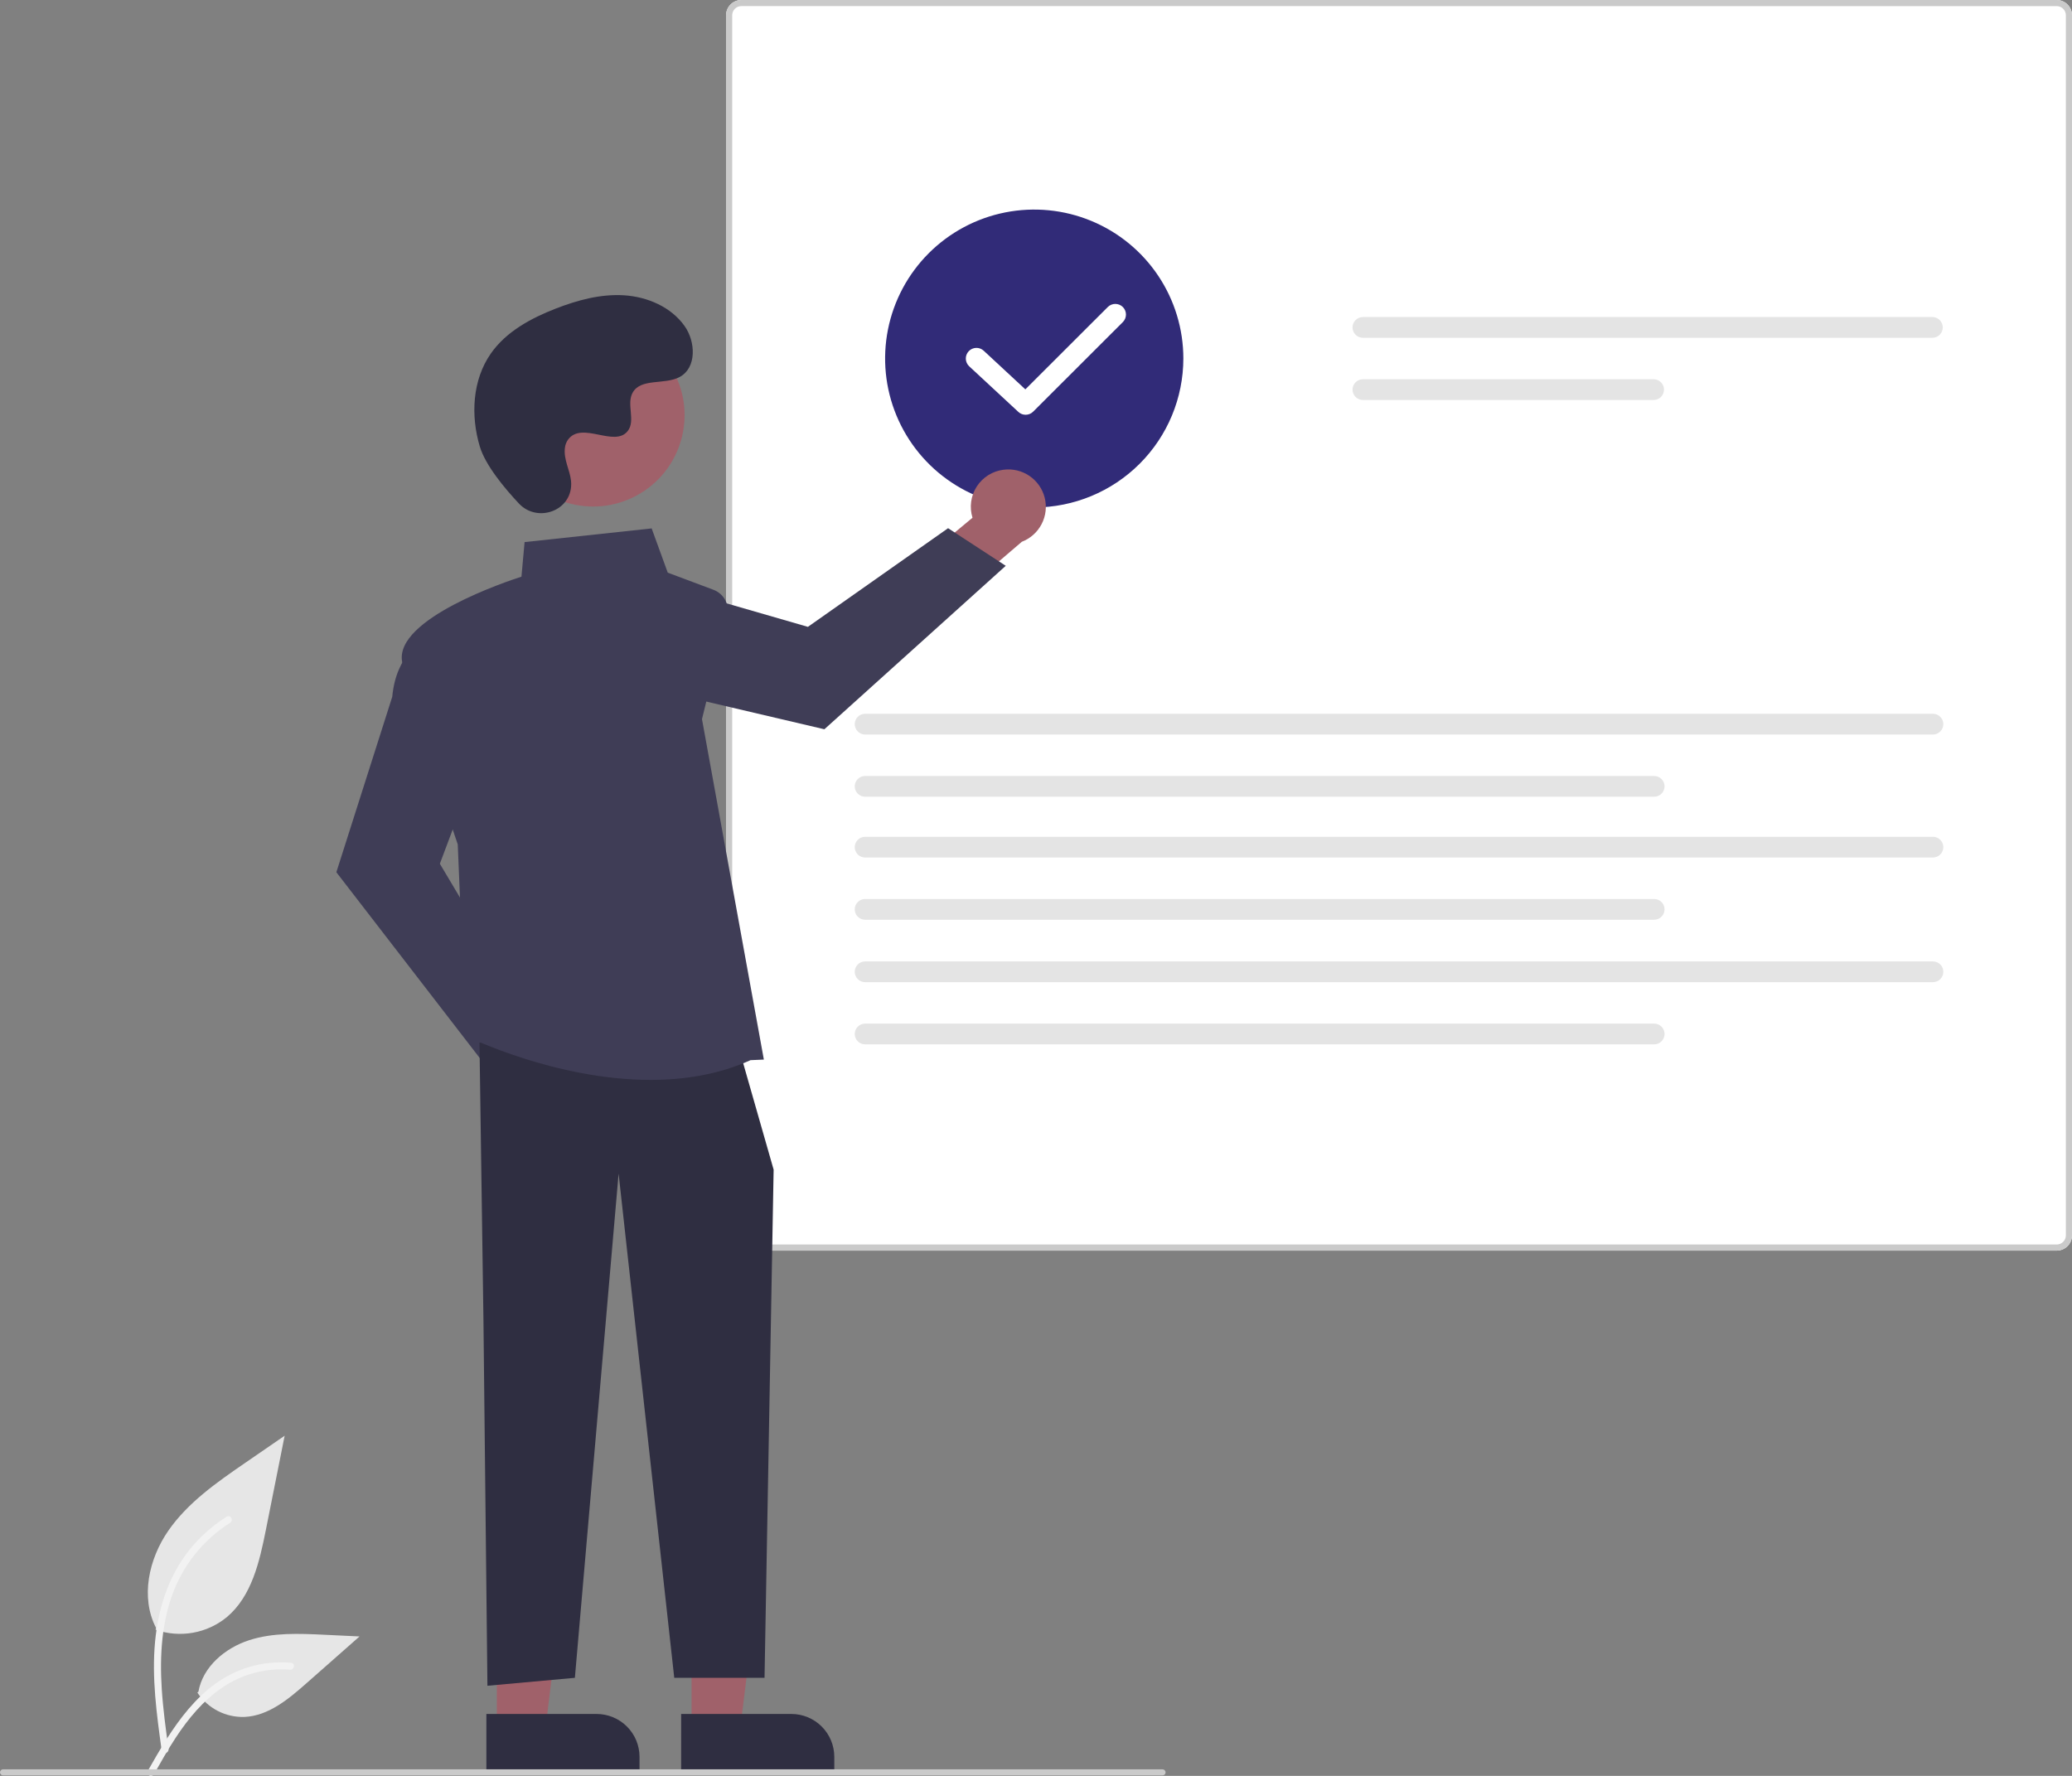 <svg width="350" height="300" viewBox="0 0 350 300" fill="none" xmlns="http://www.w3.org/2000/svg">
<rect x="0" y="0" width="350" height="300" fill="#808080" stroke="none"/>
<g clip-path="url(#clip0_444_651)">
<path d="M26.282 275.307C28.299 276.015 30.464 276.192 32.569 275.822C34.675 275.452 36.649 274.546 38.302 273.192C42.513 269.662 43.833 263.848 44.907 258.464L48.083 242.537L41.432 247.112C36.649 250.401 31.758 253.797 28.447 258.561C25.135 263.326 23.691 269.831 26.351 274.987" fill="#E6E6E6"/>
<path d="M27.309 295.698C26.471 289.606 25.61 283.436 26.199 277.278C26.721 271.81 28.391 266.47 31.791 262.09C33.596 259.769 35.792 257.781 38.281 256.215C38.93 255.806 39.527 256.833 38.881 257.241C34.575 259.959 31.244 263.973 29.369 268.705C27.298 273.966 26.965 279.701 27.322 285.291C27.537 288.671 27.996 292.028 28.456 295.382C28.492 295.534 28.469 295.694 28.392 295.829C28.315 295.965 28.189 296.066 28.04 296.112C27.888 296.153 27.726 296.133 27.589 296.055C27.453 295.977 27.352 295.849 27.309 295.698L27.309 295.698Z" fill="#F2F2F2"/>
<path d="M33.334 285.923C34.199 287.237 35.388 288.306 36.787 289.027C38.185 289.748 39.746 290.097 41.319 290.041C45.362 289.849 48.731 287.032 51.763 284.356L60.735 276.444L54.797 276.16C50.527 275.956 46.147 275.764 42.08 277.081C38.013 278.398 34.262 281.562 33.519 285.767" fill="#E6E6E6"/>
<path d="M24.942 299.2C28.973 292.077 33.647 284.161 42 281.631C44.322 280.93 46.757 280.679 49.174 280.891C49.936 280.957 49.745 282.129 48.985 282.064C44.934 281.728 40.891 282.797 37.536 285.09C34.308 287.285 31.794 290.336 29.667 293.572C28.363 295.554 27.196 297.621 26.029 299.684C25.656 300.344 24.565 299.867 24.942 299.2Z" fill="#F2F2F2"/>
<path d="M347.417 211.268H125.228C124.543 211.268 123.887 210.995 123.403 210.512C122.919 210.028 122.646 209.373 122.646 208.689V2.58C122.646 1.896 122.919 1.24 123.403 0.757C123.887 0.273 124.543 0.001 125.228 0H347.417C348.102 0.001 348.758 0.273 349.243 0.757C349.727 1.24 349.999 1.896 350 2.58V208.688C349.999 209.372 349.727 210.028 349.243 210.512C348.759 210.995 348.102 211.267 347.417 211.268V211.268Z" fill="white"/>
<path d="M347.417 211.268H125.228C124.543 211.268 123.887 210.995 123.403 210.512C122.919 210.028 122.646 209.373 122.646 208.689V2.58C122.646 1.896 122.919 1.24 123.403 0.757C123.887 0.273 124.543 0.001 125.228 0H347.417C348.102 0.001 348.758 0.273 349.243 0.757C349.727 1.24 349.999 1.896 350 2.58V208.688C349.999 209.372 349.727 210.028 349.243 210.512C348.759 210.995 348.102 211.267 347.417 211.268V211.268ZM125.228 1.03C124.818 1.031 124.424 1.194 124.134 1.484C123.844 1.774 123.681 2.166 123.68 2.576V208.688C123.681 209.098 123.844 209.491 124.134 209.781C124.424 210.071 124.818 210.234 125.228 210.235H347.417C347.828 210.234 348.221 210.071 348.511 209.781C348.801 209.491 348.965 209.098 348.966 208.688V2.58C348.965 2.17 348.801 1.777 348.511 1.487C348.221 1.197 347.828 1.034 347.417 1.033L125.228 1.03Z" fill="#CACACA"/>
<path d="M230.217 53.558C229.752 53.559 229.307 53.744 228.979 54.072C228.651 54.4 228.466 54.845 228.466 55.309C228.466 55.773 228.651 56.218 228.979 56.547C229.307 56.875 229.752 57.06 230.217 57.061H326.421C326.886 57.06 327.331 56.875 327.659 56.547C327.987 56.218 328.172 55.773 328.172 55.309C328.172 54.845 327.987 54.4 327.659 54.072C327.331 53.744 326.886 53.559 326.421 53.558H230.217Z" fill="#E4E4E4"/>
<path d="M230.217 64.067C229.753 64.068 229.308 64.253 228.98 64.581C228.652 64.91 228.468 65.355 228.468 65.818C228.468 66.282 228.652 66.727 228.98 67.055C229.308 67.383 229.753 67.568 230.217 67.57H279.331C279.796 67.568 280.24 67.383 280.568 67.055C280.896 66.727 281.08 66.282 281.08 65.818C281.08 65.355 280.896 64.91 280.568 64.581C280.24 64.253 279.796 64.068 279.331 64.067H230.217Z" fill="#E4E4E4"/>
<path d="M146.13 120.579C145.666 120.58 145.221 120.765 144.893 121.094C144.565 121.422 144.381 121.867 144.381 122.33C144.381 122.794 144.565 123.239 144.893 123.567C145.221 123.896 145.666 124.081 146.13 124.082H326.515C326.979 124.081 327.424 123.896 327.752 123.567C328.08 123.239 328.264 122.794 328.264 122.33C328.264 121.867 328.08 121.422 327.752 121.094C327.424 120.765 326.979 120.58 326.515 120.579H146.13Z" fill="#E4E4E4"/>
<path d="M146.13 131.088C145.666 131.089 145.221 131.274 144.893 131.602C144.565 131.931 144.381 132.375 144.381 132.839C144.381 133.303 144.565 133.748 144.893 134.076C145.221 134.404 145.666 134.589 146.13 134.59H279.425C279.889 134.589 280.334 134.404 280.662 134.076C280.99 133.748 281.174 133.303 281.174 132.839C281.174 132.375 280.99 131.931 280.662 131.602C280.334 131.274 279.889 131.089 279.425 131.088H146.13Z" fill="#E4E4E4"/>
<path d="M146.13 141.359C145.666 141.36 145.221 141.545 144.893 141.873C144.565 142.202 144.381 142.646 144.381 143.11C144.381 143.574 144.565 144.019 144.893 144.347C145.221 144.675 145.666 144.86 146.13 144.861H326.515C326.979 144.86 327.424 144.675 327.752 144.347C328.08 144.019 328.264 143.574 328.264 143.11C328.264 142.646 328.08 142.202 327.752 141.873C327.424 141.545 326.979 141.36 326.515 141.359H146.13Z" fill="#E4E4E4"/>
<path d="M146.13 151.868C145.666 151.869 145.221 152.054 144.893 152.382C144.565 152.71 144.381 153.155 144.381 153.619C144.381 154.083 144.565 154.528 144.893 154.856C145.221 155.184 145.666 155.369 146.13 155.37H279.425C279.889 155.369 280.334 155.184 280.662 154.856C280.99 154.528 281.174 154.083 281.174 153.619C281.174 153.155 280.99 152.71 280.662 152.382C280.334 152.054 279.889 151.869 279.425 151.868H146.13Z" fill="#E4E4E4"/>
<path d="M146.13 162.412C145.666 162.413 145.221 162.598 144.893 162.927C144.565 163.255 144.381 163.7 144.381 164.163C144.381 164.627 144.565 165.072 144.893 165.4C145.221 165.729 145.666 165.914 146.13 165.915H326.515C326.979 165.914 327.424 165.729 327.752 165.4C328.08 165.072 328.264 164.627 328.264 164.163C328.264 163.7 328.08 163.255 327.752 162.927C327.424 162.598 326.979 162.413 326.515 162.412H146.13Z" fill="#E4E4E4"/>
<path d="M146.13 172.921C145.666 172.922 145.221 173.107 144.893 173.435C144.565 173.764 144.381 174.208 144.381 174.672C144.381 175.136 144.565 175.581 144.893 175.909C145.221 176.237 145.666 176.422 146.13 176.423H279.425C279.889 176.422 280.334 176.237 280.662 175.909C280.99 175.581 281.174 175.136 281.174 174.672C281.174 174.208 280.99 173.764 280.662 173.435C280.334 173.107 279.889 172.922 279.425 172.921H146.13Z" fill="#E4E4E4"/>
<path d="M174.702 85.725C169.719 85.725 164.849 84.249 160.707 81.484C156.564 78.72 153.336 74.79 151.429 70.192C149.523 65.595 149.024 60.536 149.996 55.655C150.968 50.774 153.367 46.291 156.889 42.772C160.412 39.253 164.901 36.857 169.787 35.886C174.673 34.915 179.738 35.413 184.341 37.318C188.944 39.222 192.878 42.447 195.646 46.585C198.413 50.722 199.891 55.587 199.891 60.564C199.883 67.234 197.227 73.63 192.505 78.347C187.782 83.064 181.38 85.717 174.702 85.725Z" fill="#312B78"/>
<path d="M98.238 180.861C98.195 179.943 97.95 179.045 97.521 178.231C97.093 177.418 96.491 176.708 95.758 176.151C95.025 175.595 94.179 175.206 93.28 175.012C92.38 174.818 91.449 174.823 90.551 175.027L82.225 163.306L73.86 166.623L85.851 183.01C86.294 184.493 87.267 185.763 88.585 186.577C89.902 187.392 91.473 187.696 93 187.431C94.527 187.166 95.903 186.351 96.869 185.14C97.834 183.93 98.321 182.407 98.238 180.861H98.238Z" fill="#A0616A"/>
<path d="M82.01 179.993L56.817 147.346L66.257 117.712C66.948 110.261 71.616 108.181 71.814 108.096L72.117 107.966L80.332 129.847L74.3 145.912L89.104 170.782L82.01 179.993Z" fill="#3F3D56"/>
<path d="M169.503 79.353C168.59 79.468 167.713 79.781 166.934 80.27C166.155 80.76 165.493 81.414 164.994 82.187C164.496 82.96 164.173 83.832 164.048 84.743C163.924 85.654 164.001 86.582 164.274 87.46L153.219 96.658L157.177 104.731L172.606 91.523C174.052 90.967 175.244 89.9 175.955 88.525C176.667 87.15 176.848 85.562 176.466 84.062C176.084 82.562 175.164 81.254 173.88 80.386C172.597 79.518 171.04 79.151 169.503 79.353Z" fill="#A0616A"/>
<path d="M169.891 95.581L139.254 123.195L108.945 116.085C101.455 115.972 99.017 111.485 98.917 111.294L98.764 111.002L119.969 101.13L136.471 105.894L160.149 89.228L169.891 95.581Z" fill="#3F3D56"/>
<path d="M116.822 291.889L125.054 291.889L128.969 260.173L116.82 260.174L116.822 291.889Z" fill="#A0616A"/>
<path d="M140.929 299.523L115.058 299.525L115.057 289.54L133.67 289.539C135.595 289.539 137.442 290.303 138.803 291.663C140.164 293.022 140.929 294.866 140.929 296.789L140.929 299.523L140.929 299.523Z" fill="#2F2E41"/>
<path d="M83.921 291.889L92.152 291.889L96.069 260.173L83.919 260.174L83.921 291.889Z" fill="#A0616A"/>
<path d="M108.028 299.523L82.157 299.525L82.157 289.54L100.77 289.539C101.723 289.539 102.667 289.727 103.547 290.091C104.428 290.455 105.228 290.989 105.902 291.663C106.576 292.336 107.111 293.135 107.476 294.015C107.84 294.894 108.028 295.837 108.028 296.789L108.028 299.523Z" fill="#2F2E41"/>
<path d="M80.993 176.124L81.665 223.072L82.336 284.776L97.108 283.435L104.494 198.257L113.894 283.435H129.144L130.68 197.587L125.309 178.807L80.993 176.124Z" fill="#2F2E41"/>
<path d="M109.905 182.429C93.832 182.43 79.038 175.163 78.838 175.064L78.672 174.981L77.323 142.648C76.932 141.505 69.231 118.96 67.926 111.794C66.605 104.534 85.758 98.162 88.084 97.417L88.612 91.576L110.077 89.266L112.797 96.739L120.498 99.624C121.371 99.951 122.093 100.586 122.528 101.41C122.963 102.234 123.081 103.189 122.858 104.093L118.578 121.478L129.031 178.996L126.781 179.093C121.387 181.527 115.565 182.428 109.905 182.429Z" fill="#3F3D56"/>
<path d="M107.598 83.675C115.087 79.586 117.839 70.206 113.745 62.725C109.651 55.245 100.261 52.495 92.772 56.585C85.283 60.674 82.53 70.054 86.624 77.534C90.718 85.015 100.108 87.765 107.598 83.675Z" fill="#A0616A"/>
<path d="M87.668 85.074C90.613 88.208 96.083 86.526 96.466 82.245C96.497 81.912 96.494 81.578 96.46 81.246C96.262 79.349 95.165 77.627 95.428 75.625C95.487 75.127 95.673 74.652 95.968 74.246C98.315 71.106 103.824 75.65 106.039 72.808C107.397 71.065 105.801 68.322 106.843 66.374C108.219 63.803 112.293 65.071 114.848 63.663C117.691 62.097 117.521 57.74 115.65 55.09C113.367 51.858 109.366 50.134 105.414 49.885C101.463 49.637 97.538 50.704 93.849 52.14C89.657 53.772 85.501 56.026 82.921 59.708C79.784 64.185 79.482 70.205 81.051 75.44C82.005 78.625 85.263 82.515 87.668 85.074Z" fill="#2F2E41"/>
<path d="M196.376 299.921H0.514C0.378 299.921 0.247 299.867 0.151 299.771C0.054 299.674 0 299.544 0 299.408C0 299.271 0.054 299.141 0.151 299.044C0.247 298.948 0.378 298.894 0.514 298.894H196.376C196.512 298.894 196.643 298.948 196.739 299.044C196.835 299.141 196.89 299.271 196.89 299.408C196.89 299.544 196.835 299.674 196.739 299.771C196.643 299.867 196.512 299.921 196.376 299.921Z" fill="#CACACA"/>
<path d="M173.247 70.067C172.793 70.068 172.355 69.896 172.023 69.587L163.717 61.881C163.368 61.556 163.162 61.106 163.145 60.63C163.127 60.154 163.3 59.691 163.624 59.342C163.949 58.993 164.399 58.787 164.875 58.769C165.352 58.751 165.816 58.923 166.166 59.247L173.201 65.775L187.121 51.871C187.287 51.703 187.486 51.57 187.704 51.479C187.923 51.387 188.157 51.34 188.394 51.34C188.631 51.339 188.866 51.386 189.085 51.476C189.304 51.566 189.503 51.699 189.67 51.866C189.837 52.034 189.97 52.232 190.061 52.451C190.151 52.67 190.197 52.904 190.197 53.141C190.196 53.377 190.149 53.611 190.058 53.83C189.967 54.048 189.833 54.246 189.665 54.413L174.52 69.541C174.353 69.708 174.154 69.841 173.936 69.931C173.718 70.021 173.484 70.067 173.247 70.067Z" fill="white"/>
</g>
<defs>
<clipPath id="clip0_444_651">
<rect width="350" height="300" fill="white"/>
</clipPath>
</defs>
</svg>
